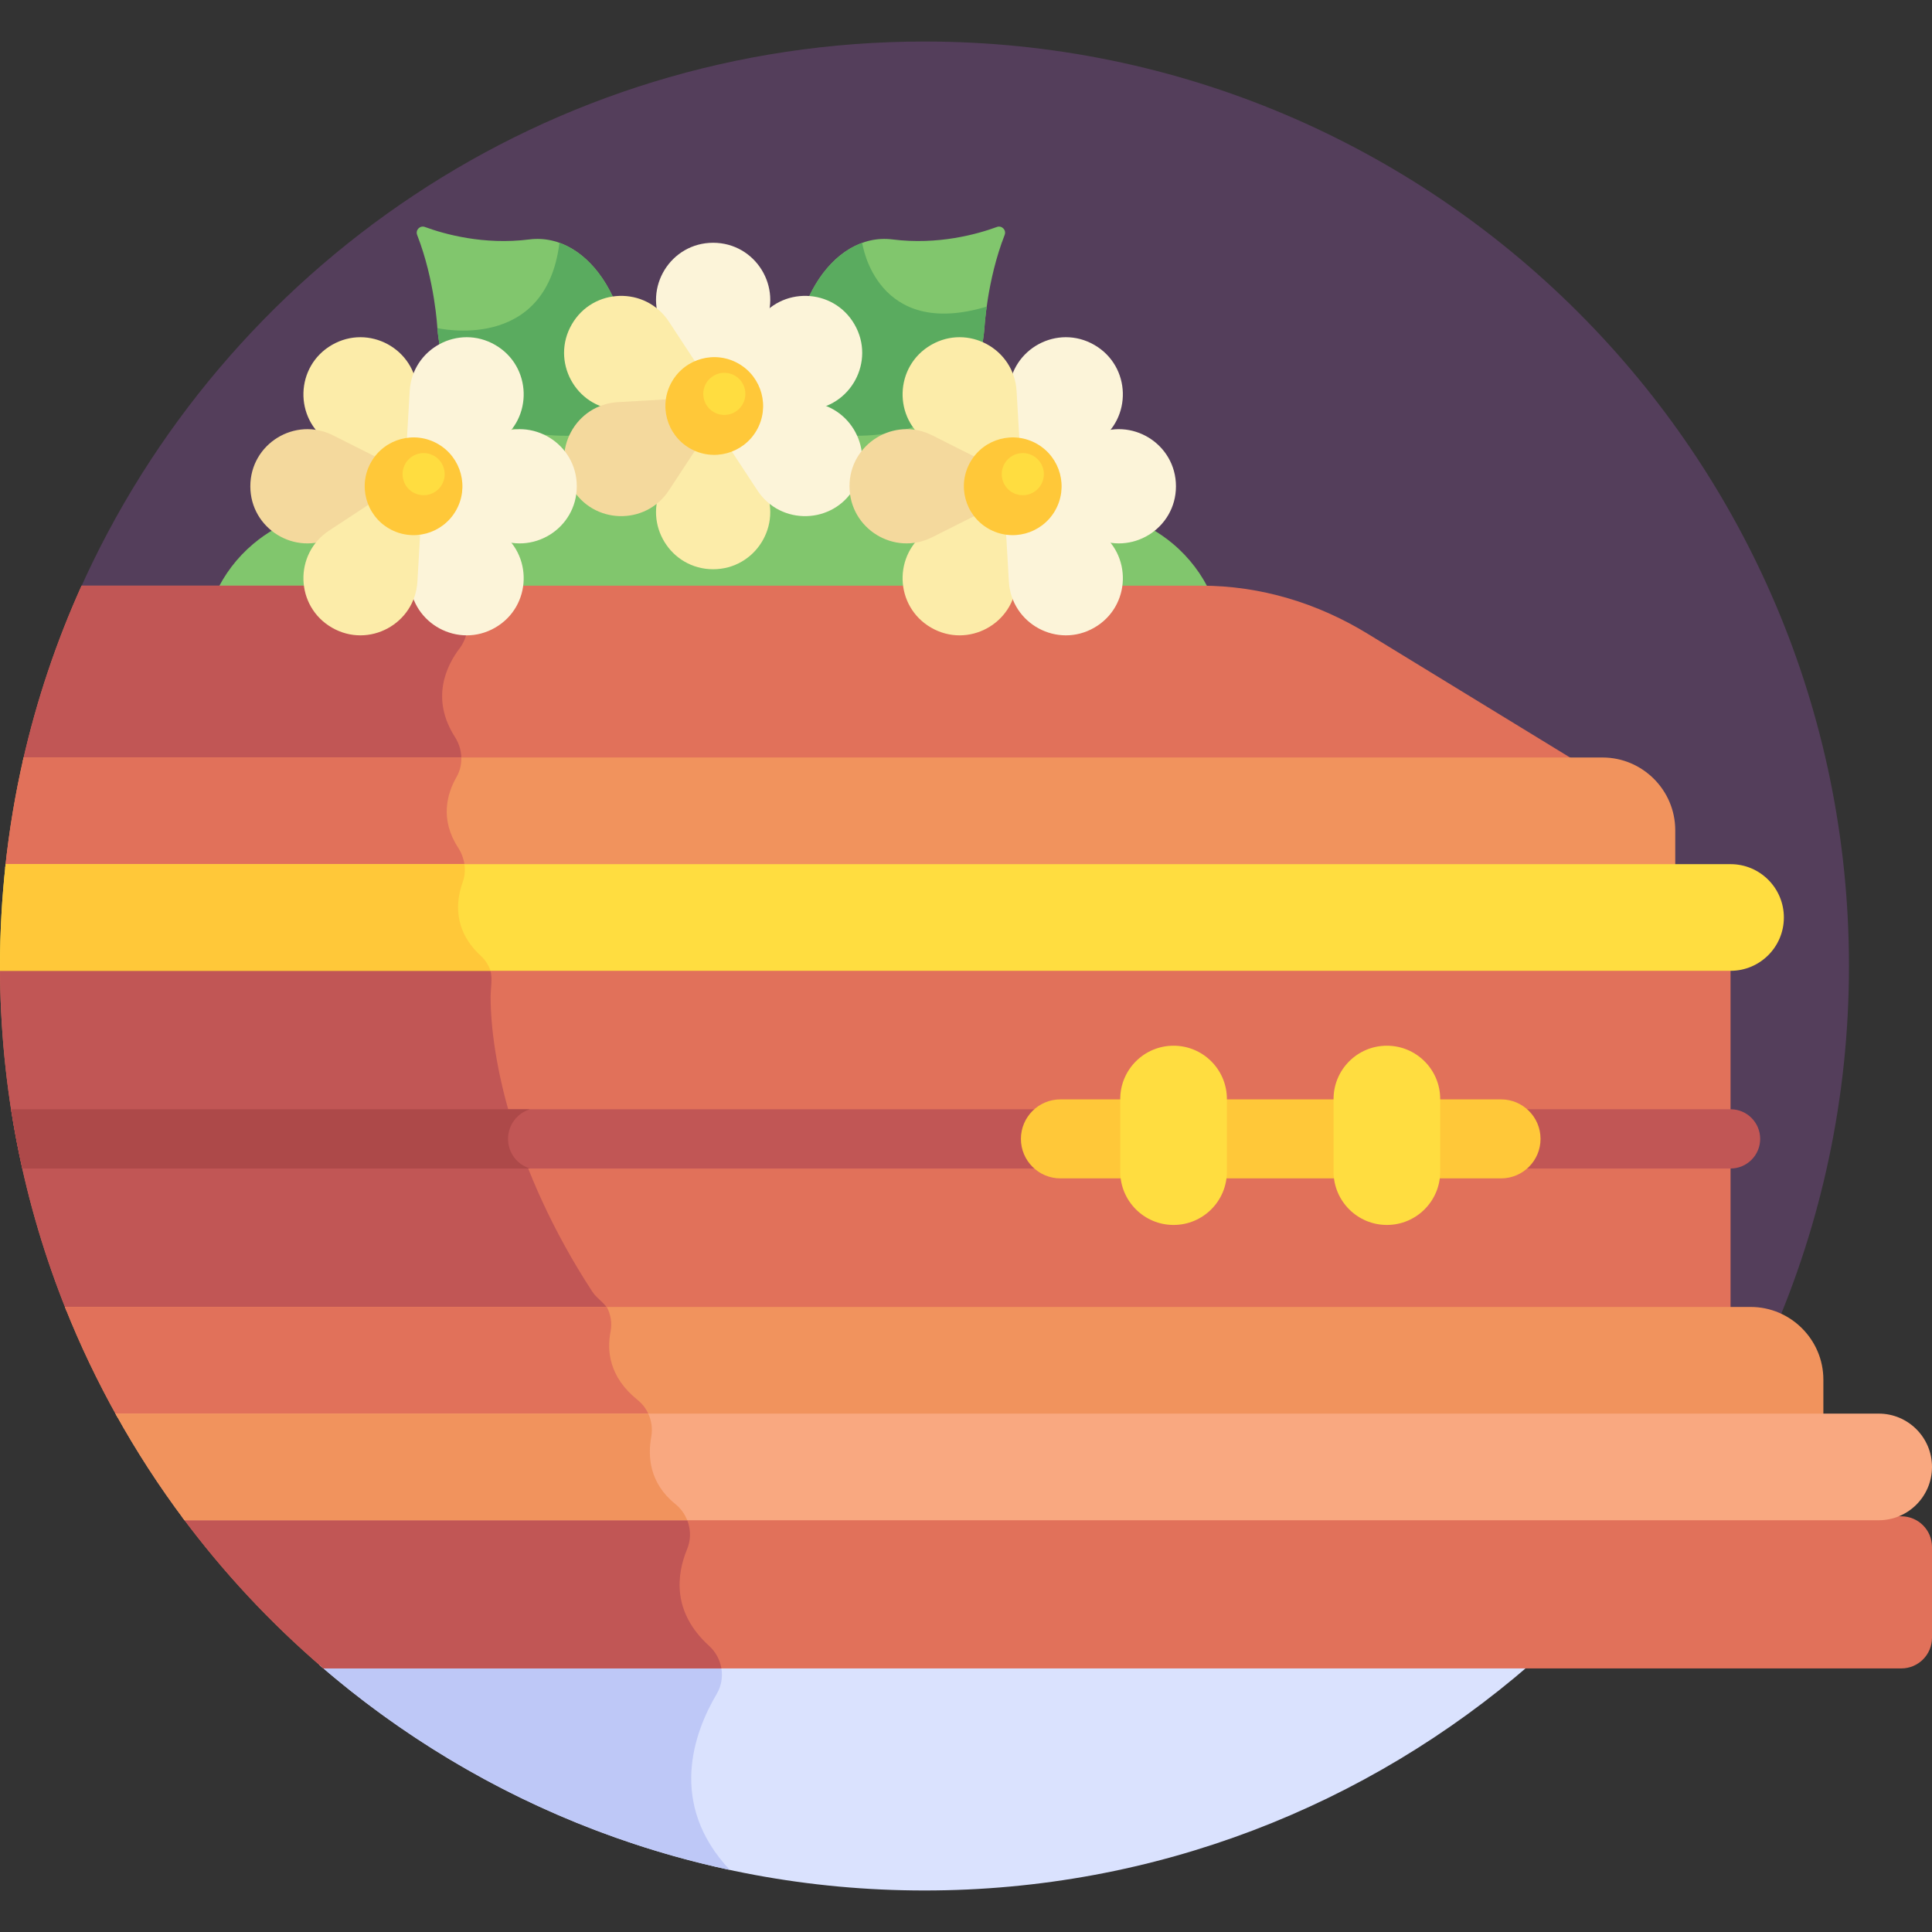 <svg id="Layer_1" enable-background="new 0 0 512 512" height="512" viewBox="0 0 512 512" width="512" xmlns="http://www.w3.org/2000/svg"><rect x="0" y="0" width="512" height="512" fill="#333333" stroke="none"/><g><path d="m469.538 354.117c13.147-30.044 20.458-63.224 20.458-98.117 0-135.309-109.69-244.997-244.998-244.997-99.966 0-185.936 59.878-224.032 145.72l44.093 197.395h404.479z" fill="#543e5b"/><path d="m318.306 157.209c.85 0 1.695.02 2.54.046-2.254-4.932-5.611-9.452-10.042-13.169-7.125-5.978-15.81-8.866-24.434-8.813-5.261.032-10.133-2.819-12.742-7.388-4.269-7.473-11.101-13.533-19.823-16.707-8.721-3.174-17.849-2.925-25.922.055-4.955 1.83-10.525.848-14.555-2.566-6.566-5.562-15.059-8.918-24.339-8.918s-17.772 3.356-24.339 8.919c-4.03 3.414-9.6 4.396-14.555 2.566-8.073-2.981-17.201-3.23-25.922-.056s-15.554 9.234-19.822 16.707c-2.609 4.568-7.481 7.42-12.742 7.388-8.623-.053-17.309 2.834-24.434 8.813-4.417 3.706-7.766 8.21-10.02 13.123z" fill="#81c66d"/><path d="m84.548 441.149c42.985 37.283 99.081 59.849 160.449 59.849 61.369 0 117.467-22.565 160.452-59.849z" fill="#dae2fe"/><path d="m193.397 495.542c-16.458-17.509-9.495-36.436-3.467-46.62 1.431-2.417 1.724-5.212 1.027-7.774h-106.409c30.586 26.529 67.813 45.595 108.849 54.394z" fill="#bec8f7"/><path d="m318.306 155.209h-296.679c-6.689 14.801-11.94 30.391-15.598 46.584h411.757l-55.328-33.832c-13.29-8.127-28.346-12.752-44.152-12.752z" fill="#e1715a"/><path d="m120.573 195.322c-6.533-10.193-2.26-18.905 1.23-23.51 1.926-2.542 2.559-5.83 1.709-8.903l-2.132-7.701h-99.753c-6.689 14.801-11.94 30.391-15.598 46.584h116.202c.167-2.232-.403-4.511-1.658-6.47z" fill="#c15655"/><path d="m17.635 347.402h440.978v-91.175h-458.61c.029 32.23 6.292 62.996 17.632 91.175z" fill="#e1715a"/><path d="m17.635 347.403h143.649c-.816-2.06-3.022-3.12-4.29-5.063-21.324-32.674-26.979-62.597-26.979-78.157 0-2.817.746-5.52-.451-7.956h-129.561c.029 32.23 6.292 62.996 17.632 91.176z" fill="#c15655"/><path d="m278.297 293.963h-275.366c.823 5.293 1.824 10.527 2.98 15.702h272.386c4.336 0 7.851-3.515 7.851-7.851s-3.515-7.851-7.851-7.851z" fill="#c15655"/><path d="m134.633 301.814c0-3.697 2.444-6.822 5.804-7.851h-137.506c.823 5.293 1.824 10.527 2.98 15.702h134.525c-3.36-1.029-5.803-4.154-5.803-7.851z" fill="#ad4949"/><g><path d="m399.467 309.665h59.146c4.336 0 7.851-3.515 7.851-7.851 0-4.337-3.515-7.851-7.851-7.851h-59.146c-4.336 0-7.851 3.515-7.851 7.851 0 4.337 3.515 7.851 7.851 7.851z" fill="#c15655"/></g><g><path d="m281.021 312.283h116.769c5.781 0 10.468-4.687 10.468-10.468s-4.687-10.468-10.468-10.468h-116.769c-5.782 0-10.468 4.687-10.468 10.468 0 5.78 4.686 10.468 10.468 10.468z" fill="#ffc839"/></g><path d="m367.538 277.125c7.805 0 14.132 6.328 14.132 14.132v19.235c0 7.805-6.327 14.132-14.132 14.132s-14.132-6.327-14.132-14.132v-19.235c0-7.805 6.327-14.132 14.132-14.132z" fill="#ffdd40"/><path d="m311.01 277.125c7.805 0 14.132 6.328 14.132 14.132v19.235c0 7.805-6.327 14.132-14.132 14.132s-14.132-6.327-14.132-14.132v-19.235c0-7.805 6.327-14.132 14.132-14.132z" fill="#ffdd40"/><path d="m503.872 401.837h-455.746c10.989 14.81 23.61 28.333 37.596 40.311h418.149c4.489 0 8.128-3.639 8.128-8.128v-24.055c.001-4.489-3.638-8.128-8.127-8.128z" fill="#e1715a"/><path d="m85.722 442.149h105.459c-.376-2.244-1.497-4.373-3.282-5.997-9.873-8.985-8.564-18.929-5.821-25.583 1.198-2.907.972-6.085-.43-8.731h-133.522c10.989 14.809 23.61 28.332 37.596 40.311z" fill="#c15655"/><path d="m463.948 346.356h-446.741c4.018 10.121 8.701 19.905 13.976 29.311h452.029v-10.047c0-10.595-8.669-19.264-19.264-19.264z" fill="#f1935d"/><path d="m31.183 375.667h141.028c-.606-1.802-1.702-3.433-3.247-4.673-7.597-6.1-8.143-13.115-7.162-18.097.451-2.286.048-4.575-1.003-6.541h-143.592c4.018 10.121 8.7 19.904 13.976 29.311z" fill="#e1715a"/><path d="m424.692 200.745h-418.435c-2.206 9.567-3.842 19.352-4.89 29.311h442.59v-10.046c0-10.596-8.669-19.265-19.265-19.265z" fill="#f1935d"/><path d="m120.978 205.937c.923-1.611 1.331-3.405 1.279-5.191h-116c-2.206 9.567-3.842 19.352-4.89 29.311h121.8c-.083-1.906-.694-3.788-1.762-5.43-4.884-7.508-2.948-14.289-.427-18.69z" fill="#e1715a"/><path d="m458.612 229.01h-457.125c-.972 8.864-1.487 17.866-1.487 26.99 0 .426.014.848.016 1.274h458.596c7.805 0 14.132-6.327 14.132-14.132s-6.327-14.132-14.132-14.132z" fill="#ffdd40"/><path d="m0 256c0 .426.014.849.016 1.274h129.998c-.532-1.49-1.398-2.866-2.609-3.982-7.463-6.879-6.534-14.645-4.787-19.502.558-1.552.69-3.188.455-4.779h-121.586c-.972 8.863-1.487 17.865-1.487 26.989z" fill="#ffc839"/><path d="m497.868 374.62h-467.27c5.464 9.856 11.578 19.301 18.303 28.264h448.967c7.805 0 14.132-6.327 14.132-14.132s-6.327-14.132-14.132-14.132z" fill="#f9a880"/><path d="m48.901 402.884h133.225c-.651-1.648-1.723-3.147-3.179-4.322-6.922-5.59-7.283-12.736-6.361-17.761.393-2.141.083-4.288-.8-6.181h-141.188c5.465 9.855 11.578 19.301 18.303 28.264z" fill="#f1935d"/><path d="m236.532 63.453c12.033 1.521 22.426-1.383 27.655-3.301 1.304-.478 2.562.811 2.057 2.105-4.704 12.044-5.356 24.685-5.356 24.685-2.506 29.772-30.258 29.591-42.768 27.964-3.727-.485-6.709-3.362-7.282-7.076-3.946-25.607 9.603-46.411 25.694-44.377z" fill="#81c66d"/><path d="m261.482 81.255c-29.096 8.742-32.897-16.292-32.984-16.889-12.214 4.401-20.924 22.282-17.66 43.465.572 3.714 3.555 6.591 7.282 7.076 12.51 1.627 40.262 1.808 42.768-27.964 0-.001.116-2.224.594-5.688z" fill="#5aab5f"/><path d="m140.259 63.453c-12.033 1.521-22.427-1.383-27.655-3.301-1.304-.478-2.562.811-2.057 2.105 4.704 12.044 5.355 24.685 5.355 24.685 2.506 29.772 30.258 29.591 42.768 27.964 3.727-.485 6.709-3.362 7.282-7.076 3.946-25.607-9.602-46.411-25.693-44.377z" fill="#81c66d"/><path d="m148.257 64.353c-3.601 29.345-32.354 22.589-32.354 22.589 2.506 29.772 30.258 29.591 42.768 27.964 3.727-.485 6.709-3.362 7.281-7.076 3.267-21.202-5.463-39.097-17.695-43.477z" fill="#5aab5f"/><path d="m188.99 64.338c-11.253 0-18.562 11.855-13.507 21.909l5.995 11.923c2.063-1.648 4.672-2.64 7.511-2.64 2.84 0 5.448.992 7.512 2.64l5.995-11.923c5.056-10.053-2.252-21.909-13.506-21.909z" fill="#fcf4d9"/><path d="m202.497 128.945-5.995-11.923c-2.063 1.647-4.672 2.64-7.512 2.64-2.839 0-5.448-.992-7.511-2.64l-5.995 11.923c-5.055 10.054 2.254 21.909 13.507 21.909 11.253-.001 18.561-11.856 13.506-21.909z" fill="#fceca9"/><path d="m176.926 107.596c0-5.096 3.181-9.454 7.657-11.22l-7.327-11.152c-6.179-9.404-20.1-9.003-25.727.743s.986 22.002 12.22 22.652l13.325.77c-.088-.587-.148-1.182-.148-1.793z" fill="#fceca9"/><path d="m214.232 106.573-13.325-.77c.088.587.148 1.182.148 1.793 0 5.096-3.181 9.454-7.657 11.219l7.327 11.152c6.179 9.405 20.1 9.003 25.727-.742 5.627-9.746-.986-22.003-12.22-22.652z" fill="#fcf4d9"/><path d="m176.926 107.596c0-.611.06-1.206.148-1.793l-13.325.77c-11.234.649-17.847 12.906-12.22 22.652 5.627 9.745 19.548 10.147 25.727.742l7.327-11.152c-4.477-1.765-7.657-6.123-7.657-11.219z" fill="#f4d99d"/><path d="m226.452 85.967c-5.627-9.746-19.548-10.147-25.727-.743l-7.327 11.152c4.476 1.765 7.657 6.124 7.657 11.22 0 .611-.06 1.206-.148 1.793l13.325-.77c11.234-.65 17.847-12.906 12.22-22.652z" fill="#fcf4d9"/><path d="m87.968 91.407c-9.746 5.627-10.147 19.548-.743 25.727l11.153 7.328c.963-2.458 2.726-4.622 5.185-6.042s5.215-1.865 7.825-1.469l-.77-13.324c-.647-11.234-12.904-17.846-22.65-12.22z" fill="#fceca9"/><path d="m131.969 140.604-11.154-7.328c-.963 2.458-2.726 4.622-5.185 6.042s-5.215 1.865-7.825 1.47l.77 13.324c.649 11.234 12.906 17.847 22.652 12.22 9.744-5.627 10.146-19.548.742-25.728z" fill="#fcf4d9"/><path d="m99.148 134.902c-2.548-4.413-1.972-9.778 1.022-13.545l-11.922-5.994c-10.053-5.055-21.909 2.253-21.909 13.507 0 11.253 11.855 18.561 21.909 13.507l11.924-5.996c-.368-.465-.718-.95-1.024-1.479z" fill="#f4d99d"/><path d="m130.945 115.363-11.924 5.996c.369.464.719.95 1.025 1.478 2.548 4.413 1.973 9.778-1.022 13.545l11.922 5.994c10.053 5.055 21.909-2.253 21.909-13.506-.001-11.254-11.856-18.562-21.91-13.507z" fill="#fcf4d9"/><path d="m99.148 134.902c-.305-.529-.551-1.075-.768-1.627l-11.155 7.329c-9.405 6.179-9.003 20.1.743 25.727 9.746 5.626 22.003-.986 22.651-12.22l.77-13.321c-4.759.709-9.693-1.475-12.241-5.888z" fill="#fceca9"/><path d="m131.226 91.407c-9.746-5.627-22.003.986-22.652 12.22l-.77 13.322c4.759-.709 9.693 1.475 12.241 5.888.305.529.551 1.075.768 1.627l11.155-7.329c9.405-6.18 9.003-20.101-.742-25.728z" fill="#fcf4d9"/><path d="m246.755 166.331c9.746 5.627 22.003-.986 22.652-12.22l.77-13.324c-2.611.395-5.366-.05-7.825-1.47s-4.222-3.583-5.185-6.042l-11.154 7.328c-9.405 6.181-9.003 20.102.742 25.728z" fill="#fceca9"/><path d="m267.361 103.628-.77 13.323c2.61-.395 5.366.05 7.825 1.47s4.222 3.584 5.185 6.042l11.154-7.328c9.404-6.179 9.003-20.1-.743-25.727-9.745-5.627-22.002.985-22.651 12.22z" fill="#fcf4d9"/><path d="m278.833 134.902c-2.548 4.413-7.482 6.597-12.241 5.888l.77 13.322c.649 11.234 12.906 17.847 22.652 12.22 9.745-5.627 10.147-19.548.743-25.727l-11.155-7.329c-.219.551-.464 1.097-.769 1.626z" fill="#fcf4d9"/><path d="m246.013 117.134 11.155 7.329c.217-.552.463-1.098.768-1.627 2.548-4.413 7.482-6.597 12.241-5.888l-.77-13.321c-.649-11.234-12.906-17.847-22.651-12.221-9.746 5.628-10.148 19.549-.743 25.728z" fill="#fceca9"/><path d="m278.833 134.902c-.305.529-.655 1.014-1.025 1.478l11.924 5.996c10.054 5.055 21.909-2.254 21.909-13.507s-11.855-18.562-21.909-13.506l-11.922 5.994c2.995 3.767 3.571 9.131 1.023 13.545z" fill="#fcf4d9"/><path d="m225.127 128.869c0 11.253 11.855 18.562 21.909 13.507l11.922-5.994c-2.994-3.767-3.57-9.132-1.022-13.545.305-.529.655-1.014 1.025-1.478l-11.924-5.996c-10.055-5.055-21.91 2.253-21.91 13.506z" fill="#f4d99d"/><path d="m257.171 122.395c3.575-6.193 11.494-8.314 17.687-4.739 6.193 3.576 8.315 11.494 4.739 17.687s-11.494 8.315-17.687 4.739c-6.193-3.575-8.314-11.494-4.739-17.687z" fill="#ffc839"/><path d="m266.217 122.864c1.541-2.669 4.954-3.584 7.624-2.043s3.584 4.954 2.043 7.624c-1.541 2.669-4.954 3.584-7.624 2.043-2.67-1.542-3.584-4.955-2.043-7.624z" fill="#ffdd40"/><path d="m178.075 101.122c3.575-6.193 11.494-8.315 17.687-4.739s8.315 11.494 4.739 17.687-11.494 8.315-17.687 4.739c-6.193-3.575-8.315-11.494-4.739-17.687z" fill="#ffc839"/><path d="m187.12 101.59c1.541-2.669 4.954-3.584 7.624-2.043 2.669 1.541 3.584 4.954 2.043 7.624-1.541 2.669-4.954 3.584-7.624 2.043-2.669-1.541-3.584-4.954-2.043-7.624z" fill="#ffdd40"/><path d="m98.384 122.395c3.575-6.193 11.494-8.315 17.687-4.739s8.315 11.494 4.739 17.687-11.494 8.315-17.687 4.739c-6.193-3.575-8.314-11.494-4.739-17.687z" fill="#ffc839"/><path d="m107.43 122.864c1.541-2.669 4.954-3.584 7.623-2.043s3.584 4.954 2.043 7.624c-1.541 2.669-4.954 3.584-7.624 2.043-2.669-1.542-3.583-4.955-2.042-7.624z" fill="#ffdd40"/></g></svg>